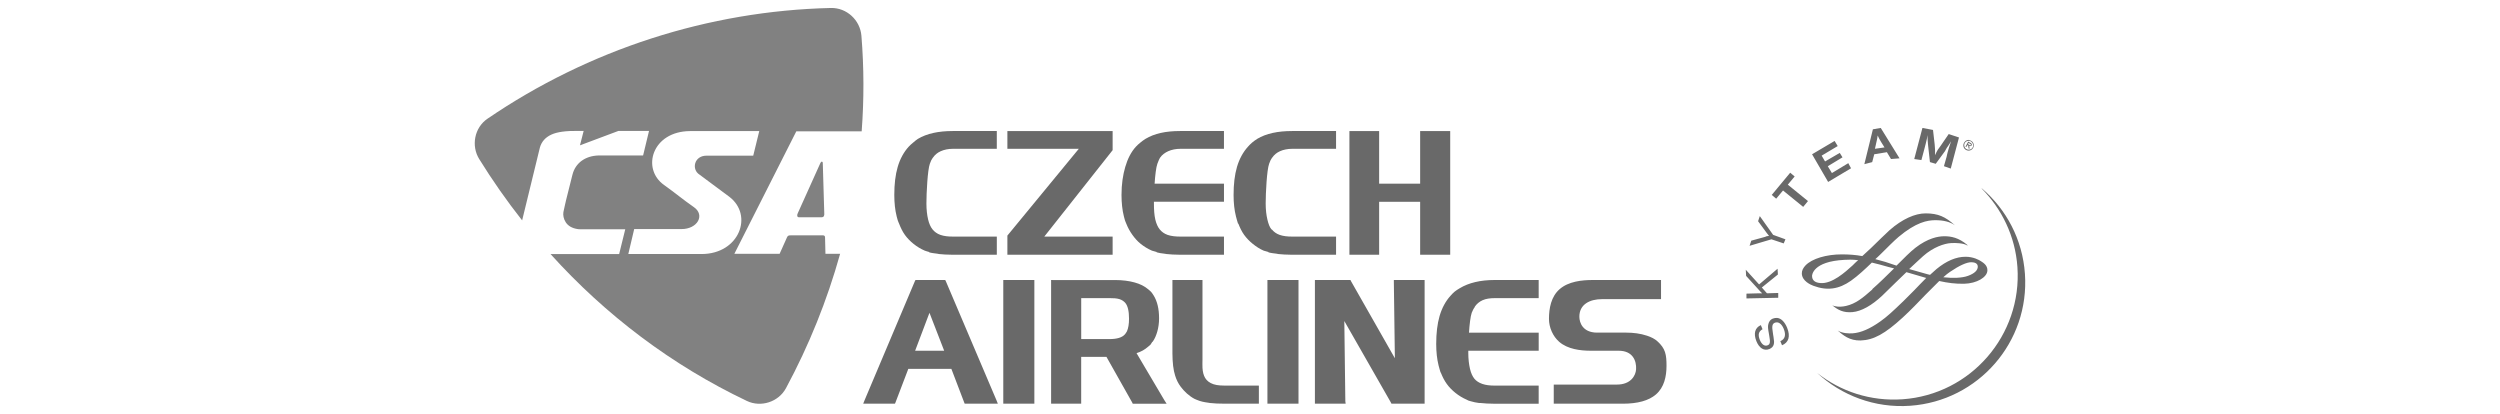 <?xml version="1.0" encoding="utf-8"?>
<!-- Generator: Adobe Illustrator 16.0.0, SVG Export Plug-In . SVG Version: 6.00 Build 0)  -->
<!DOCTYPE svg PUBLIC "-//W3C//DTD SVG 1.0//EN" "http://www.w3.org/TR/2001/REC-SVG-20010904/DTD/svg10.dtd">
<svg version="1.0" id="OK" xmlns="http://www.w3.org/2000/svg" xmlns:xlink="http://www.w3.org/1999/xlink" x="0px" y="0px"
	 width="157px" height="26px" viewBox="0 0 157 26" enable-background="new 0 0 157 26" xml:space="preserve">
<g id="layer1_1_" transform="translate(-304.098, -514.158)" opacity="0.7">
	<path id="path2612" fill="#292929" d="M422.209,522.193l-0.494,0.086l-0.536,2.189l0.493-0.129l0.129-0.494l0.794-0.129
		l0.258,0.429l0.536-0.043L422.209,522.193z M424.827,522.193l-0.515,1.953l0.45,0.064l0.172-0.644
		c0.08-0.316,0.114-0.423,0.172-0.687l0.043-0.236c-0.001,0.111-0.002,0.184,0,0.236c0.004,0.067,0.015,0.155,0.021,0.279
		c0.006,0.097,0.012,0.166,0.021,0.214l0.107,0.966l0.364,0.107l0.58-0.794c0.035-0.053,0.062-0.121,0.106-0.193
		c0.109-0.163,0.161-0.225,0.279-0.429l-0.043,0.129c-0.027,0.087-0.058,0.177-0.086,0.257c-0.02,0.073-0.052,0.176-0.086,0.3
		c-0.035,0.124-0.049,0.212-0.064,0.279l-0.171,0.601l0.429,0.15l0.516-1.953l-0.645-0.215l-0.515,0.751
		c-0.046,0.071-0.111,0.144-0.172,0.236c-0.086,0.134-0.096,0.195-0.172,0.343c0.009-0.257,0.002-0.447-0.021-0.665l-0.106-0.923
		L424.827,522.193z M422.016,522.665c0.063,0.142,0.104,0.226,0.215,0.408l0.214,0.343l-0.601,0.086l0.086-0.386
		C421.981,522.91,421.998,522.808,422.016,522.665z M427.724,522.944c-0.128-0.001-0.246,0.089-0.301,0.215
		c-0.071,0.168,0.002,0.356,0.172,0.429c0.167,0.074,0.357-0.004,0.429-0.172s-0.001-0.357-0.171-0.429
		C427.81,522.969,427.766,522.945,427.724,522.944z M419.312,523.009l-1.416,0.837l1.009,1.738l1.438-0.858l-0.172-0.322
		l-1.029,0.622l-0.258-0.429l0.923-0.558l-0.172-0.279l-0.923,0.537l-0.215-0.365l1.009-0.601L419.312,523.009z M427.66,523.009
		c0.068-0.019,0.127-0.015,0.193,0.021c0.132,0.071,0.203,0.252,0.128,0.386c-0.073,0.137-0.255,0.18-0.386,0.107
		c-0.132-0.073-0.183-0.251-0.107-0.386C427.524,523.07,427.59,523.028,427.66,523.009z M427.702,523.052l-0.172,0.322l0.043,0.021
		l0.086-0.128l0.043,0.021l0.021,0.193l0.064,0.021l-0.021-0.193c0.057,0.029,0.115,0.041,0.15-0.021
		c0.037-0.068-0.008-0.12-0.064-0.15L427.702,523.052z M427.724,523.138l0.086,0.043c0.032,0.018,0.081,0.053,0.064,0.086
		c-0.027,0.05-0.091-0.001-0.129-0.021l-0.064-0.043L427.724,523.138z M416.523,525.004l-1.159,1.395l0.279,0.236l0.429-0.515
		l1.267,1.03l0.3-0.365l-1.266-1.03l0.429-0.515L416.523,525.004z M428.539,525.992c1.27,1.28,2.118,2.996,2.253,4.935
		c0.299,4.283-2.931,8.004-7.21,8.305c-2.014,0.141-3.897-0.492-5.364-1.652c1.52,1.409,3.605,2.217,5.836,2.06
		c4.281-0.299,7.509-4.004,7.21-8.283c-0.151-2.168-1.175-4.06-2.703-5.364H428.539z M425.041,527.558
		c-0.677-0.005-1.484,0.36-2.274,1.051c-0.242,0.214-0.715,0.69-1.181,1.137l-0.536,0.494c-0.429-0.078-0.85-0.107-1.287-0.107
		c-0.977,0-1.866,0.269-2.274,0.687c-0.154,0.161-0.241,0.334-0.236,0.515c0.01,0.474,0.564,0.711,0.729,0.772
		c0.869,0.322,1.596,0.216,2.36-0.321c0.422-0.295,0.913-0.754,1.309-1.138c0.31,0.072,0.675,0.169,1.052,0.279l0.344,0.086
		c-0.45,0.443-0.924,0.912-1.353,1.287l-0.021,0.043c-0.595,0.525-1.03,0.889-1.652,1.03c-0.438,0.096-0.756,0.018-0.857-0.043
		c0.354,0.29,0.687,0.479,1.266,0.429c0.559-0.049,1.207-0.411,1.867-1.029l0.879-0.858l0.645-0.622
		c0,0.002,1.244,0.364,1.244,0.364c-0.032,0.021-0.751,0.772-0.751,0.772l-0.665,0.665c-0.687,0.666-1.057,1.003-1.459,1.288
		c-0.661,0.471-1.238,0.717-1.738,0.751c-0.258,0.017-0.633,0.008-0.944-0.172c0.335,0.289,0.733,0.64,1.438,0.622
		c0.809-0.025,1.524-0.415,2.64-1.438c0.51-0.467,1.013-0.997,1.459-1.459l0.837-0.837c0.546,0.122,1.027,0.183,1.566,0.172
		c0.785-0.018,1.451-0.406,1.459-0.837c0.009-0.318-0.251-0.479-0.407-0.58c-0.129-0.085-0.481-0.278-0.966-0.278
		c-0.589,0-1.201,0.259-1.824,0.772l-0.407,0.364c0.006-0.002-0.172-0.043-0.172-0.043l-1.138-0.321
		c0.341-0.317,0.62-0.583,0.88-0.815c0.633-0.562,1.329-0.79,1.738-0.815c0.298-0.021,0.816,0,1.03,0.15
		c0.009-0.001,0.021-0.021,0.021-0.021c-0.568-0.485-1.055-0.559-1.459-0.559c-0.398,0-1.04,0.122-1.824,0.729
		c-0.319,0.249-0.744,0.678-1.181,1.116c0-0.003-0.579-0.193-0.579-0.193l-0.129-0.043l-0.622-0.171
		c0.015,0,0.365-0.344,0.365-0.344c0.412-0.406,0.789-0.791,1.094-1.052c1.107-0.929,1.812-1.047,2.296-1.051
		c0.53-0.001,0.944,0.104,1.245,0.321C426.252,527.755,425.806,527.564,425.041,527.558z M414.613,527.729l-0.107,0.322l0.537,0.729
		c0.071,0.099,0.081,0.113,0.149,0.192c-0.076,0.018-0.106,0.009-0.149,0.021l-0.107,0.043l-0.858,0.236l-0.107,0.322l1.373-0.408
		l0.772,0.258l0.107-0.258l-0.772-0.279L414.613,527.729z M419.935,530.476c0.229-0.013,0.467-0.022,0.857,0.021
		c-0.016,0-0.214,0.193-0.214,0.193l-0.129,0.129c-0.483,0.44-1.292,1.167-2.018,1.116c-0.357-0.026-0.536-0.174-0.536-0.451
		C417.896,531.449,417.925,530.576,419.935,530.476z M427.917,530.626c0.176,0.006,0.386,0.062,0.386,0.279
		c0,0.226-0.204,0.429-0.622,0.579c-0.366,0.132-0.932,0.154-1.545,0.086c0.168-0.152,0.309-0.266,0.429-0.343
		C427.142,530.835,427.618,530.615,427.917,530.626z M415.729,531.034l-1.159,0.987l-0.837-0.923l0.021,0.386l0.88,0.966
		l0.064,0.064l0.064,0.064h-0.215l-0.772,0.021v0.3l1.996-0.042v-0.301l-0.708,0.021l-0.322-0.365l1.009-0.815L415.729,531.034z
		 M415.707,534.124c-0.084-0.009-0.191,0.009-0.279,0.043c-0.146,0.061-0.237,0.176-0.278,0.343
		c-0.042,0.149-0.021,0.299,0.042,0.645l0.021,0.128c0.064,0.352,0.051,0.498-0.106,0.559c-0.196,0.08-0.377-0.055-0.494-0.344
		c-0.126-0.32-0.077-0.527,0.172-0.665l-0.107-0.258c-0.369,0.166-0.471,0.525-0.279,1.009c0.179,0.445,0.485,0.627,0.815,0.493
		c0.146-0.057,0.244-0.158,0.279-0.3c0.024-0.114,0.024-0.207-0.021-0.473l-0.021-0.128l-0.021-0.15
		c-0.062-0.359-0.043-0.534,0.129-0.601c0.212-0.089,0.432,0.069,0.558,0.386c0.157,0.389,0.076,0.649-0.214,0.772l0.106,0.258
		c0.42-0.174,0.536-0.562,0.322-1.095C416.181,534.377,415.958,534.15,415.707,534.124z"/>
	<path id="path2670" fill="#292929" d="M363.929,522.387c-0.893,0-1.625,0.155-2.189,0.493c-0.11,0.067-0.202,0.156-0.3,0.236
		c-0.101,0.082-0.196,0.166-0.279,0.257c-0.302,0.333-0.537,0.755-0.687,1.266c-0.147,0.502-0.214,1.086-0.214,1.76
		c0,0.499,0.048,0.951,0.15,1.352c0.021,0.083,0.042,0.164,0.064,0.236c0.022,0.073,0.057,0.14,0.086,0.214
		c0.1,0.256,0.214,0.5,0.365,0.708c0.152,0.211,0.335,0.397,0.537,0.559c0.222,0.179,0.464,0.324,0.708,0.429
		c0.048,0.021,0.081,0.025,0.129,0.043c0.05,0.019,0.102,0.029,0.15,0.043v0.021c0.146,0.044,0.324,0.061,0.515,0.086
		c0.039,0.006,0.071,0.018,0.107,0.021c0.236,0.025,0.501,0.043,0.794,0.043h2.833v-1.138h-2.747c-0.319,0-0.575-0.03-0.794-0.107
		c-0.21-0.072-0.375-0.197-0.494-0.343c-0.121-0.149-0.215-0.356-0.279-0.622c-0.065-0.276-0.107-0.612-0.107-1.009
		c0-0.66,0.074-2.102,0.214-2.489c0.025-0.071,0.054-0.15,0.086-0.215c0.031-0.063,0.073-0.122,0.107-0.171
		c0.126-0.183,0.287-0.316,0.494-0.408c0.214-0.094,0.468-0.15,0.772-0.15h2.747v-1.116H363.929z M367.362,522.387v1.116h4.485
		l-4.485,5.45v1.202h6.609v-1.138h-4.292l4.292-5.428v-1.202H367.362z M378.198,522.387c-0.892,0-1.604,0.155-2.167,0.493
		c-0.11,0.067-0.224,0.156-0.322,0.236c-0.101,0.082-0.195,0.166-0.279,0.257c-0.301,0.333-0.516,0.755-0.665,1.266
		c-0.148,0.502-0.236,1.086-0.236,1.76c0,0.499,0.049,0.951,0.15,1.352c0.021,0.083,0.042,0.164,0.064,0.236
		c0.022,0.073,0.057,0.14,0.085,0.214c0.1,0.256,0.236,0.5,0.386,0.708c0.152,0.211,0.312,0.397,0.515,0.559
		c0.223,0.179,0.464,0.324,0.708,0.429c0.049,0.021,0.103,0.025,0.15,0.043c0.05,0.019,0.103,0.029,0.15,0.043v0.021
		c0.145,0.044,0.303,0.061,0.493,0.086c0.038,0.006,0.093,0.018,0.129,0.021c0.236,0.025,0.5,0.043,0.794,0.043h2.811v-1.138h-2.725
		c-0.318,0-0.595-0.03-0.815-0.107c-0.209-0.072-0.374-0.197-0.494-0.343c-0.12-0.149-0.216-0.356-0.279-0.622
		c-0.064-0.276-0.086-0.612-0.086-1.009c0-0.037-0.001-0.066,0-0.107h4.399v-1.138h-4.356c0.034-0.533,0.096-1.037,0.172-1.244
		c0.026-0.071,0.054-0.15,0.085-0.215c0.032-0.063,0.052-0.122,0.086-0.171c0.125-0.183,0.309-0.316,0.515-0.408
		c0.215-0.094,0.47-0.15,0.772-0.15h2.725v-1.116H378.198z M385.237,522.387c-0.892,0-1.626,0.155-2.189,0.493
		c-0.11,0.067-0.223,0.156-0.322,0.236c-0.101,0.082-0.174,0.166-0.258,0.257c-0.301,0.333-0.536,0.755-0.687,1.266
		c-0.147,0.502-0.214,1.086-0.214,1.76c0,0.499,0.048,0.951,0.15,1.352c0.02,0.083,0.041,0.164,0.064,0.236
		c0.023,0.073,0.036,0.14,0.064,0.214h0.021c0.1,0.256,0.213,0.5,0.365,0.708c0.152,0.211,0.335,0.397,0.536,0.559
		c0.223,0.179,0.443,0.324,0.687,0.429c0.049,0.021,0.104,0.025,0.15,0.043c0.051,0.019,0.103,0.029,0.15,0.043v0.021
		c0.145,0.044,0.324,0.061,0.515,0.086c0.039,0.006,0.071,0.018,0.107,0.021c0.236,0.025,0.501,0.043,0.794,0.043h2.833v-1.138
		h-2.747c-0.319,0-0.575-0.03-0.794-0.107c-0.211-0.072-0.374-0.197-0.493-0.343h-0.021c-0.122-0.149-0.195-0.356-0.258-0.622
		c-0.065-0.276-0.107-0.612-0.107-1.009c0-0.66,0.074-2.102,0.215-2.489c0.026-0.071,0.054-0.15,0.086-0.215
		c0.031-0.063,0.071-0.122,0.106-0.171c0.127-0.183,0.287-0.316,0.494-0.408c0.213-0.094,0.47-0.15,0.772-0.15h2.747v-1.116H385.237
		z M388.841,522.387v7.768h1.867v-3.326h2.575v3.326h1.888v-7.768h-1.888v3.304h-2.575v-3.154v-0.15H388.841z M361.59,531.742
		l-0.043,0.086l-3.154,7.467l-0.086,0.215h1.996l0.043-0.107l0.794-2.081h2.704l0.794,2.081l0.043,0.107h2.082l-0.086-0.215
		l-3.176-7.467l-0.043-0.086h-1.76H361.59z M367.104,531.742v7.768h1.802h0.15v-7.768H367.104z M370.108,531.742v7.768h1.889v-2.939
		h1.588l1.609,2.854l0.042,0.086h2.125l-0.15-0.236l-1.738-2.939c0.285-0.088,0.525-0.226,0.729-0.407
		c0.05-0.046,0.107-0.082,0.15-0.129c0.041-0.045,0.064-0.112,0.107-0.172h0.021c0.141-0.195,0.23-0.414,0.301-0.665
		c0.068-0.247,0.107-0.516,0.107-0.815c0-0.583-0.111-1.069-0.343-1.438c-0.046-0.072-0.096-0.15-0.15-0.215
		c-0.056-0.063-0.129-0.115-0.193-0.172c-0.228-0.194-0.506-0.333-0.858-0.429c-0.342-0.094-0.759-0.15-1.223-0.15h-3.862H370.108z
		 M377.726,531.742v4.592c0,0.298,0.017,0.559,0.043,0.794c0.026,0.238,0.075,0.451,0.129,0.622
		c0.078,0.249,0.185,0.476,0.343,0.687c0.229,0.309,0.543,0.599,0.88,0.773c0.048,0.024,0.102,0.044,0.15,0.063
		c0.223,0.097,0.447,0.139,0.687,0.172c0.042,0.006,0.088,0.017,0.128,0.021c0.264,0.031,0.574,0.043,0.923,0.043h2.146
		c0-0.377,0-0.759,0-1.137h-1.996c-0.279,0-0.593,0.005-0.858-0.086c-0.498-0.172-0.655-0.526-0.687-1.03
		c-0.009-0.154,0-0.347,0-0.558v-4.957H377.726z M383.692,531.742v7.768h1.803h0.149v-7.768H383.692z M386.674,531.742v7.768h1.932
		l-0.021-0.15l-0.064-5.042l2.918,5.106l0.043,0.086h2.082v-7.768h-1.932v0.15l0.064,4.764l-2.747-4.828l-0.043-0.086h-2.081
		H386.674z M397.961,531.742c-0.893,0-1.626,0.176-2.188,0.515c-0.109,0.066-0.224,0.134-0.322,0.215
		c-0.101,0.082-0.174,0.167-0.258,0.258c-0.302,0.331-0.536,0.757-0.687,1.266c-0.146,0.504-0.214,1.086-0.214,1.76
		c0,0.499,0.048,0.95,0.149,1.352c0.021,0.082,0.041,0.164,0.064,0.236c0.022,0.073,0.037,0.141,0.064,0.215h0.021v0.021
		c0.102,0.255,0.213,0.475,0.365,0.687c0.15,0.209,0.335,0.396,0.536,0.558c0.222,0.179,0.464,0.324,0.708,0.43
		c0.048,0.02,0.081,0.047,0.129,0.063c0.051,0.019,0.104,0.029,0.15,0.043c0.145,0.044,0.324,0.083,0.515,0.107
		c0.039,0.006,0.072-0.004,0.107,0c0.235,0.026,0.501,0.043,0.794,0.043h2.833v-1.137h-2.747c-0.318,0-0.574-0.03-0.794-0.107
		c-0.21-0.074-0.374-0.178-0.493-0.322c-0.122-0.148-0.217-0.357-0.279-0.622c-0.064-0.276-0.107-0.612-0.107-1.009
		c0-0.037,0-0.089,0-0.129h4.421v-1.137h-4.378c0.035-0.534,0.097-1.037,0.172-1.245c0.026-0.07,0.053-0.128,0.086-0.192
		c0.029-0.062,0.072-0.123,0.107-0.172v-0.021c0.127-0.183,0.287-0.315,0.493-0.408c0.213-0.094,0.471-0.129,0.772-0.129h2.747
		v-1.137H397.961z M404.141,531.742c-0.714,0-1.543,0.09-2.103,0.579c-0.529,0.464-0.665,1.193-0.665,1.867
		c0,0.527,0.242,1.088,0.644,1.438c0.532,0.459,1.32,0.558,1.995,0.558h1.738c0.89,0,1.122,0.633,1.095,1.159
		c-0.02,0.396-0.33,0.966-1.202,0.966h-3.97c0,0.547,0,0.654,0,1.201h4.335c0.938,0,1.633-0.194,2.081-0.579
		c0.524-0.45,0.665-1.137,0.666-1.803c0-0.705-0.065-1.084-0.58-1.545c-0.167-0.148-0.385-0.258-0.644-0.343
		c-0.414-0.137-0.854-0.193-1.287-0.193h-1.867c-0.881-0.012-1.089-0.619-1.095-0.987c-0.011-0.78,0.646-1.116,1.417-1.116h3.712
		c0-0.546,0-0.654,0-1.201H404.141z M371.997,532.879h1.759c0.257,0,0.472,0.011,0.644,0.064c0.16,0.051,0.283,0.141,0.365,0.236
		c0.154,0.181,0.236,0.51,0.236,0.987c0,0.352-0.046,0.604-0.129,0.794c-0.017,0.037-0.047,0.079-0.064,0.107
		c-0.017,0.027-0.042,0.059-0.064,0.086c-0.176,0.203-0.499,0.3-0.987,0.3h-1.759V532.879z M362.469,533.802l0.923,2.382h-1.824
		L362.469,533.802z"/>
	<g>
		<path fill="#4B4B4B" d="M358.195,516.404c-0.082-0.987-0.926-1.77-1.922-1.745c-7.694,0.179-15.207,2.62-21.561,6.954
			c-0.823,0.561-1.035,1.703-0.521,2.531c0.833,1.345,1.726,2.62,2.697,3.853l1.113-4.565c0.107-0.393,0.368-0.656,0.711-0.816
			c0.381-0.177,0.922-0.246,1.698-0.237h0.342l-0.232,0.906l2.417-0.906h1.92l-0.372,1.542h-2.793
			c-0.84,0.022-1.468,0.473-1.648,1.225h-0.001l-0.407,1.625l-0.003,0.016c-0.008,0.049-0.15,0.644-0.154,0.692
			c-0.03,0.189,0.01,0.426,0.146,0.635c0.134,0.208,0.373,0.381,0.783,0.435c0.077,0.009,0.155,0.006,0.232,0.007h2.724
			l-0.384,1.556h-4.31c3.456,3.829,7.614,6.979,12.333,9.226c0.885,0.421,1.987,0.062,2.454-0.804c1.444-2.68,2.586-5.516,3.4-8.438
			h-0.922l-0.025-1.045c-0.004-0.1-0.089-0.115-0.128-0.113h-2.039c-0.134-0.002-0.182,0.03-0.226,0.134l-0.459,1.024h-2.843
			l3.891-7.691l4.104,0.002C358.362,520.411,358.358,518.405,358.195,516.404z M351.401,523.934h-2.915
			c-0.802-0.014-0.977,0.868-0.458,1.191l1.865,1.386c1.539,1.161,0.637,3.596-1.731,3.6h-4.607l0.37-1.567h2.964
			c1.013,0.005,1.505-0.883,0.782-1.379c-0.71-0.496-1.171-0.891-1.875-1.393c-1.426-1.011-0.755-3.369,1.639-3.382h4.344
			L351.401,523.934z"/>
		<path fill="#4B4B4B" d="M355.622,524.388l-1.432,3.179c-0.059,0.124-0.023,0.244,0.085,0.234h1.437
			c0.124-0.007,0.164-0.106,0.15-0.258l-0.093-3.147C355.765,524.286,355.672,524.278,355.622,524.388z"/>
	</g>
</g>
</svg>
